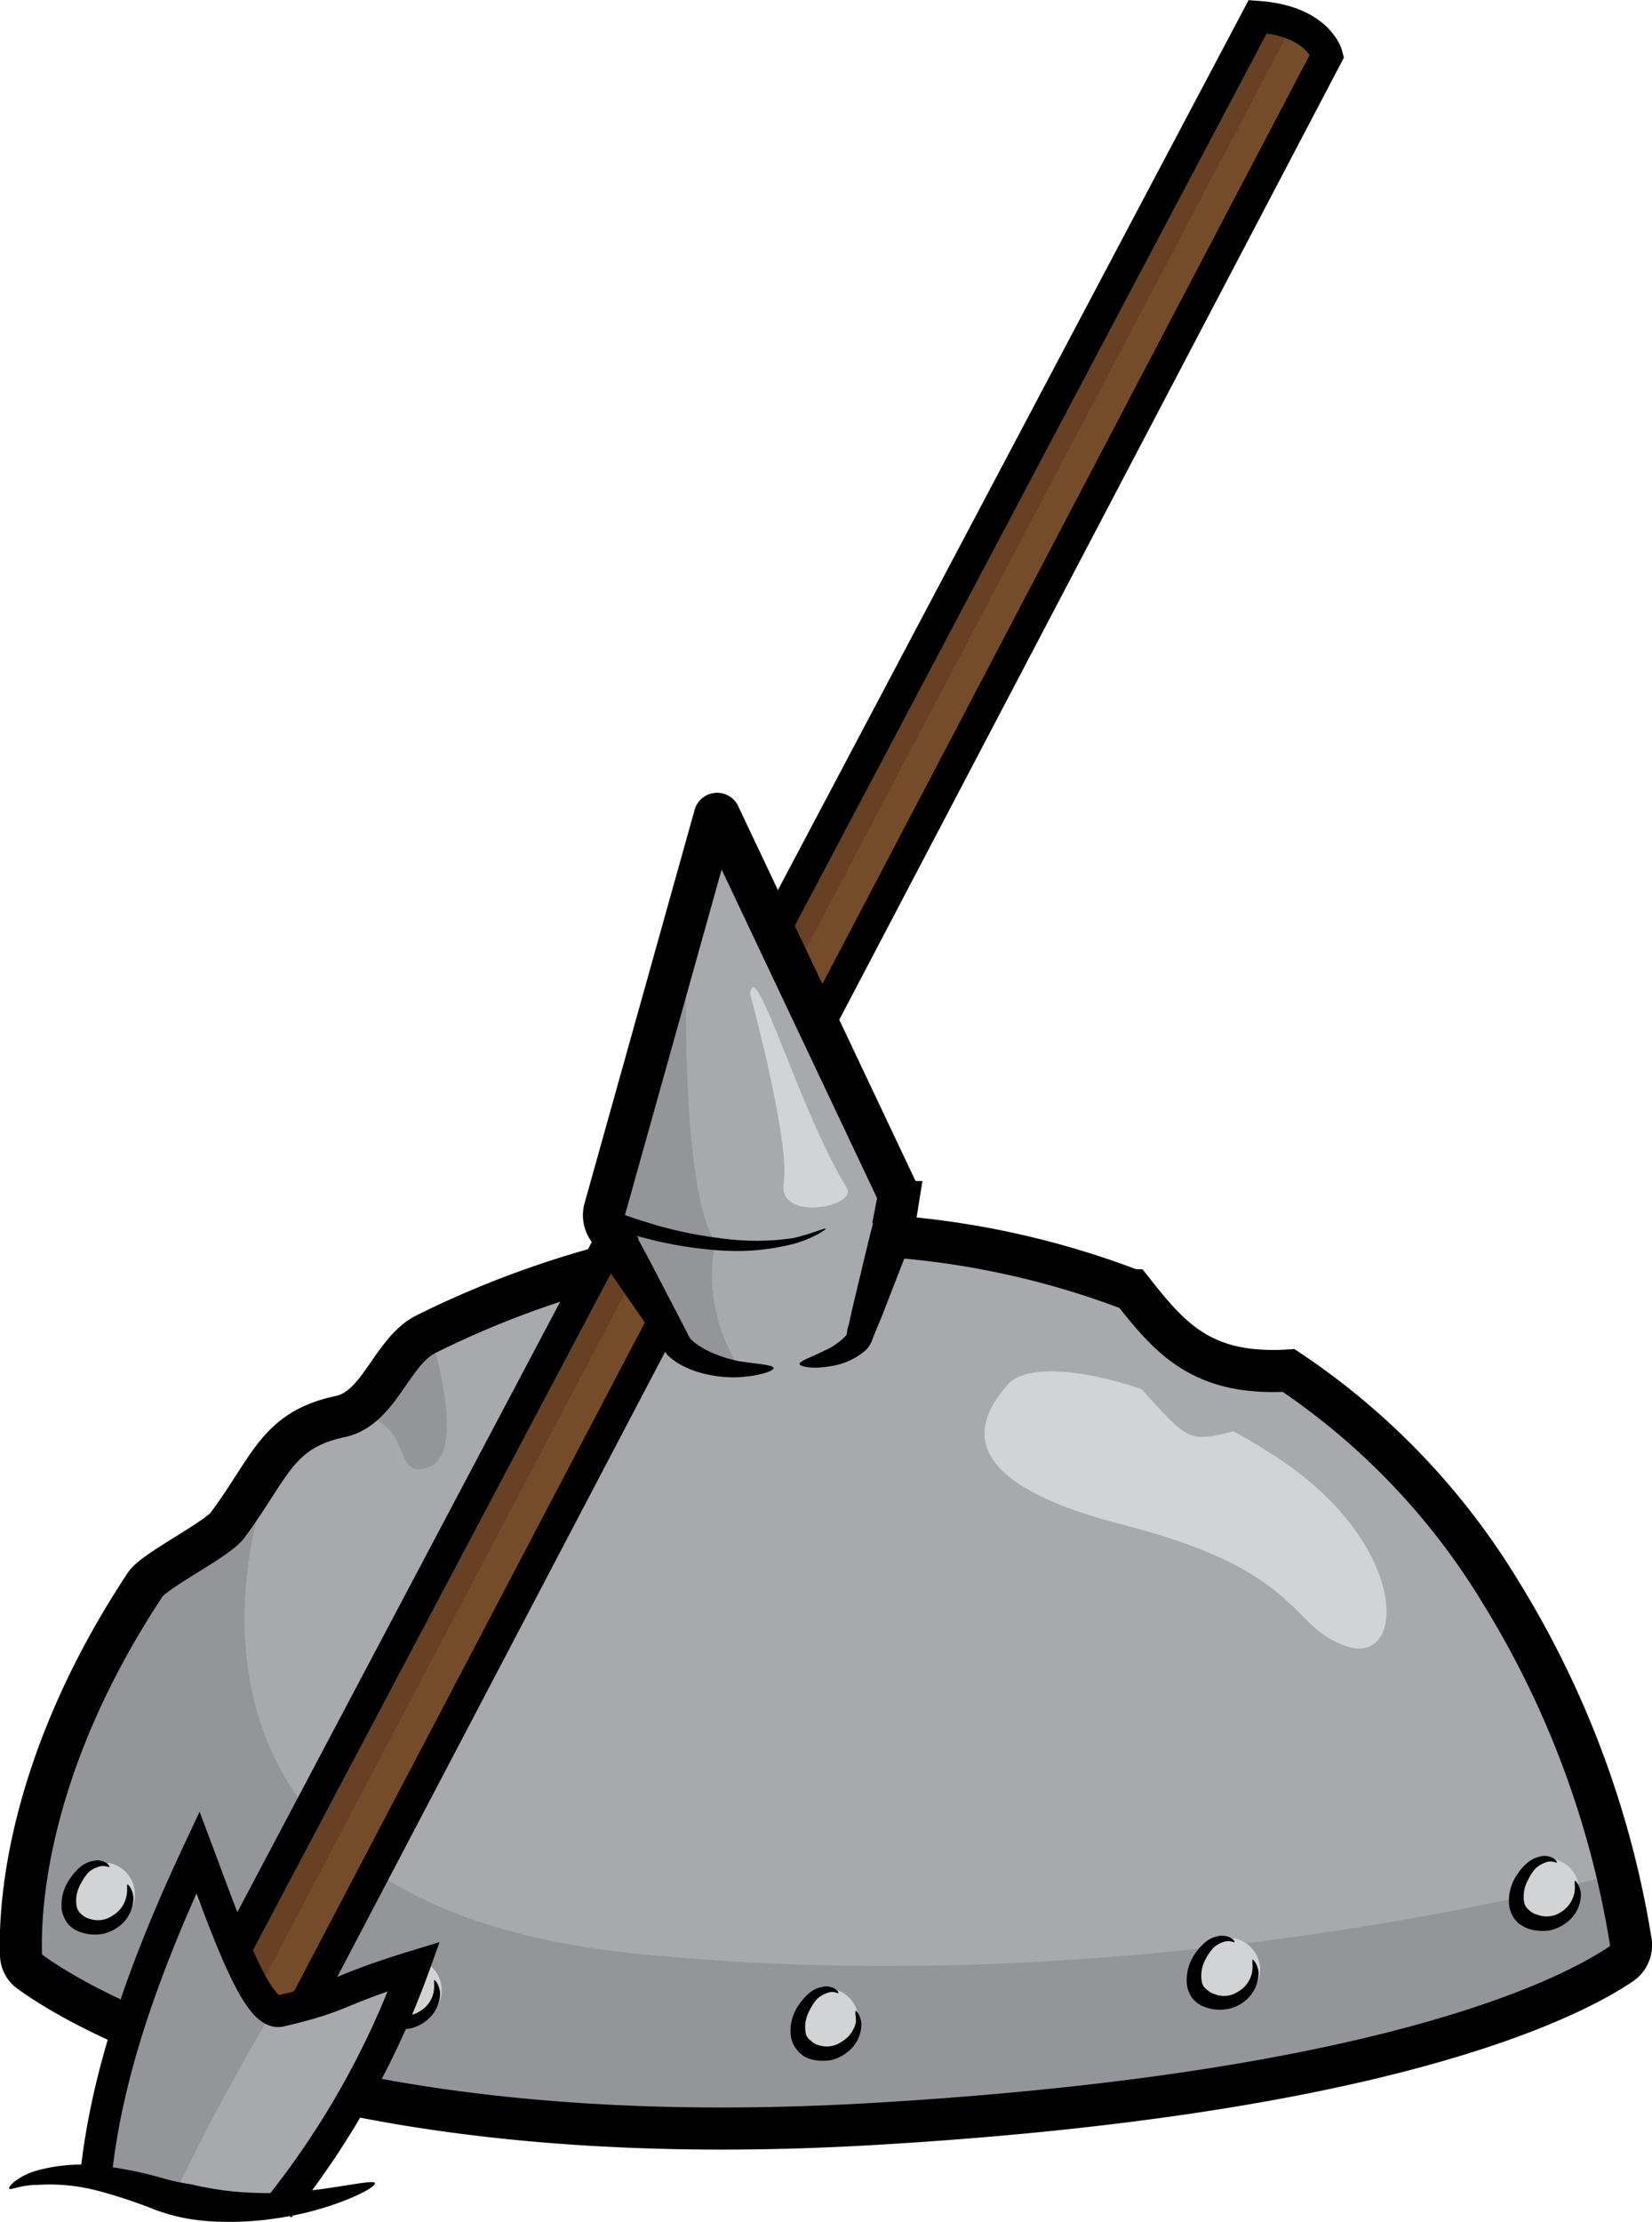 <svg xmlns="http://www.w3.org/2000/svg" viewBox="0 0 78.52 105.56"><defs><style>.cls-1{fill:#a7a9ac;}.cls-2{fill:#939598;}.cls-3,.cls-7{fill:none;stroke:#000;stroke-miterlimit:10;}.cls-3{stroke-width:2px;}.cls-4{fill:#d1d3d4;}.cls-5{fill:#754c29;}.cls-6{fill:#684023;}.cls-7{stroke-width:1.5px;}</style></defs><g id="Layer_2" data-name="Layer 2"><g id="Main_Assets" data-name="Main Assets"><g id="Enemies"><g id="Goblin_-_Grave" data-name="Goblin - Grave"><g id="Layer_715" data-name="Layer 715"><path class="cls-1" d="M77.07,93.29a1.08,1.08,0,0,0,.44-1.05,45.21,45.21,0,0,0-6.16-16.56,33.3,33.3,0,0,0-9.27-10C55,64,55.6,62.29,53.16,61.28a32.25,32.25,0,0,0-14.34-2.65,45.84,45.84,0,0,0-18,4.47C16.81,65.94,13,70.24,8,74,.77,83.79.92,90.83,1,92.87a1,1,0,0,0,.43.81c2.16,1.57,13.64,8.76,40,7.23C66.42,99.46,75,94.7,77.07,93.29Z"/><path class="cls-2" d="M1,92.87c20.73,15.17,58.77,6,69.44,3.43S76.89,89,76.89,89,54.61,95.34,30.1,92.8,12.53,71.06,12.53,71.06,1.86,75.69,1,92.87Z"/><path class="cls-2" d="M20.54,63.72s1.71,5.37-.21,6-.33-2.62-4.25-2.62"/><path class="cls-3" d="M77.07,93.29a1.08,1.08,0,0,0,.44-1.05,45.21,45.21,0,0,0-6.16-16.56,33.56,33.56,0,0,0-10.1-10.57c-4.1.25-5.62-1.51-7.43-3.81a40.42,40.42,0,0,0-15-2.67,45.89,45.89,0,0,0-18.57,4.75c-1.66.84-2.2,3.53-4.09,3.92-3,.64-3.29,2.39-5.34,5.15-.51.7-3.47,2.15-3.92,2.83C1.09,84.07.93,91,1,92.87a1,1,0,0,0,.43.81c2.16,1.57,13.64,8.76,40,7.23C66.42,99.46,75,94.7,77.07,93.29Z"/><path class="cls-4" d="M5.15,88.53a1.21,1.21,0,0,0-1.2.33c-.88,1-1,2.53.68,2.64a1.52,1.52,0,0,0,.52-3Z"/><path d="M6.07,89.52s.23.19.27.61a1.7,1.7,0,0,1-.66,1.37,1.94,1.94,0,0,1-.78.37,2,2,0,0,1-.78,0,2.07,2.07,0,0,1-.55-.19,1.46,1.46,0,0,1-.21-.15s-.08-.07-.18-.2a1.6,1.6,0,0,1-.24-.57,2.13,2.13,0,0,1,.41-1.54,2.45,2.45,0,0,1,.56-.6,1.51,1.51,0,0,1,.69-.24c.47,0,.65.31.59.32s-.24-.12-.54,0a1.11,1.11,0,0,0-.47.28,2.44,2.44,0,0,0-.35.53,1.6,1.6,0,0,0-.18,1.1.67.67,0,0,0,.23.34.89.89,0,0,0,.41.22A1.22,1.22,0,0,0,5.36,91,1.37,1.37,0,0,0,6,90.12C6.09,89.79,6,89.54,6.07,89.52Z"/><path class="cls-4" d="M19.73,93.07a1.19,1.19,0,0,0-1.2.34c-.88,1-1,2.52.68,2.64a1.52,1.52,0,0,0,.52-3Z"/><path d="M20.65,94.06s.23.19.27.62A1.68,1.68,0,0,1,20.26,96a1.81,1.81,0,0,1-.78.37,2,2,0,0,1-.78,0,2.07,2.07,0,0,1-.55-.19.91.91,0,0,1-.21-.15,1.09,1.09,0,0,1-.18-.19,1.43,1.43,0,0,1-.24-.58,2.14,2.14,0,0,1,.41-1.54,2.44,2.44,0,0,1,.56-.6,1.38,1.38,0,0,1,.69-.23c.47,0,.65.3.59.31s-.24-.12-.55,0a1.19,1.19,0,0,0-.46.28,2.44,2.44,0,0,0-.35.53,1.62,1.62,0,0,0-.18,1.1.57.57,0,0,0,.23.34,1,1,0,0,0,.41.23,1.23,1.23,0,0,0,1.07-.12,1.37,1.37,0,0,0,.67-.92C20.67,94.33,20.6,94.09,20.65,94.06Z"/><path class="cls-4" d="M39.75,94.53a1.19,1.19,0,0,0-1.2.33c-.87,1-1,2.52.68,2.64a1.56,1.56,0,0,0,1.5-2A1.51,1.51,0,0,0,39.75,94.53Z"/><path d="M40.68,95.52s.22.19.26.61a1.67,1.67,0,0,1-.66,1.36,1.9,1.9,0,0,1-.78.38,2.23,2.23,0,0,1-.78,0,1.61,1.61,0,0,1-.54-.2L38,97.52s-.08-.08-.17-.2a1.3,1.3,0,0,1-.24-.58A2.15,2.15,0,0,1,38,95.2a2.6,2.6,0,0,1,.56-.59,1.4,1.4,0,0,1,.69-.24c.47,0,.65.31.59.32s-.23-.13-.54,0a1.36,1.36,0,0,0-.47.28,2.52,2.52,0,0,0-.35.54,1.6,1.6,0,0,0-.18,1.1.57.57,0,0,0,.23.33.84.84,0,0,0,.41.23A1.22,1.22,0,0,0,40,97a1.44,1.44,0,0,0,.68-.92C40.69,95.79,40.62,95.54,40.68,95.52Z"/><path class="cls-4" d="M58.63,92.1a1.18,1.18,0,0,0-1.2.34c-.88,1-1,2.52.68,2.64a1.52,1.52,0,0,0,.52-3Z"/><path d="M59.55,93.09s.23.19.27.62a1.71,1.71,0,0,1-.66,1.36,1.8,1.8,0,0,1-.79.37,2,2,0,0,1-.77,0,1.84,1.84,0,0,1-.55-.19c-.13-.08-.21-.13-.21-.15a1.09,1.09,0,0,1-.18-.19,1.43,1.43,0,0,1-.24-.58,2.17,2.17,0,0,1,.4-1.54,2.49,2.49,0,0,1,.57-.6,1.38,1.38,0,0,1,.68-.23c.47,0,.66.3.6.31s-.24-.12-.55,0a1.19,1.19,0,0,0-.46.28,2.45,2.45,0,0,0-.36.53,1.6,1.6,0,0,0-.17,1.1.57.57,0,0,0,.23.34,1,1,0,0,0,.41.23,1.2,1.2,0,0,0,1.06-.12,1.38,1.38,0,0,0,.68-.92C59.57,93.36,59.49,93.12,59.55,93.09Z"/><path class="cls-4" d="M74,88.36a1.19,1.19,0,0,0-1.2.33c-.88,1-1,2.52.68,2.64a1.57,1.57,0,0,0,1.5-2A1.53,1.53,0,0,0,74,88.36Z"/><path d="M74.87,89.35s.23.19.27.61a1.67,1.67,0,0,1-.66,1.36,1.93,1.93,0,0,1-.79.38,2.18,2.18,0,0,1-.77,0,1.67,1.67,0,0,1-.55-.2l-.21-.14-.18-.2a1.43,1.43,0,0,1-.24-.58A2.16,2.16,0,0,1,72.15,89a2.23,2.23,0,0,1,.56-.59,1.4,1.4,0,0,1,.68-.24c.48,0,.66.31.6.32s-.24-.13-.55,0a1.33,1.33,0,0,0-.46.28,2.19,2.19,0,0,0-.35.54,1.6,1.6,0,0,0-.18,1.1.67.67,0,0,0,.23.34.89.89,0,0,0,.41.22,1.22,1.22,0,0,0,1.07-.11,1.42,1.42,0,0,0,.67-.92C74.89,89.62,74.81,89.37,74.87,89.35Z"/><path class="cls-4" d="M47.89,65.78c-1.25,1.45-3.15,4.45,5.49,6.66S61.2,77.27,64,78.21s3-4.51-2.76-8.6A28,28,0,0,0,58.63,68c-2.15.53-2.15.44-4.37-2C51.16,64.94,48.67,64.88,47.89,65.78Z"/></g><g id="Layer_714" data-name="Layer 714"><path class="cls-5" d="M59.78.79,10.39,94.13c3.78,4.31,4,1.3,4,1.3L63.08,2.64S62.68,1,59.78.79Z"/><path class="cls-6" d="M59.78.79,10.39,94.13C14.17,98.44,11.5,96,11.5,96L61.33,1.36S62.68,1,59.78.79Z"/><path class="cls-7" d="M59.78.79,10.39,94.13c2.52,3,4,1.3,4,1.3L63.08,2.64S62.68,1,59.78.79Z"/><path class="cls-1" d="M19.68,93.42c-3.86,1.18-3.2,1.38-6.36,2.12-1.11.27-2.58-4-3.91-7.54C6.46,94.26,5,99.14,4.55,103.43c3.4,1.89,5.61,1.45,8.61,1.57A40.43,40.43,0,0,0,19.68,93.42Z"/><path class="cls-2" d="M13,95.48s-2.66,4.4-4.66,8.68c-1.26,1-1.58.15-3.44-.7.21-3.22,1.21-7.77,3.89-14"/><path class="cls-7" d="M13.26,104.88a40.31,40.31,0,0,0,6.42-11.46c-3.86,1.18-3.2,1.38-6.36,2.12-1.11.27-2.58-4-3.91-7.54C6.48,94.24,5,99.1,4.56,103.38"/><path d="M17.82,103.71c.1.23-1.94,1.22-4.21,1.6a15.22,15.22,0,0,1-3.17.24,10.63,10.63,0,0,1-1.54-.15A9.33,9.33,0,0,1,7.42,105a24.15,24.15,0,0,0-2.8-.93,9,9,0,0,0-2.85-.27c-.78,0-1.26.26-1.33.18s.35-.55,1.2-.83a8,8,0,0,1,3.17-.26,18.29,18.29,0,0,1,3.09.64c.75.2,1.29.25,1.32.27s.55.13,1.34.25a16.56,16.56,0,0,0,2.92.12C15.63,104.07,17.74,103.51,17.82,103.71Z"/></g><g id="Layer_716" data-name="Layer 716"><path class="cls-1" d="M29.5,59.37l-.64-1.07a1.13,1.13,0,0,1-.12-.84L34,38.75a.11.11,0,0,1,.21,0L42.6,56.51a1,1,0,0,1,.07.6l-.19,1.18L41,64.52l-8.14-.26"/><path d="M38,64.81c0-.16.53-.31,1.22-.66a3.12,3.12,0,0,0,1-.71c.07-.1,0-.17.12-.5l.18-.81c.26-1.08.52-2.17.72-3s.36-1.39.37-1.43.52-.12,1.06,0,.93.42.89.57-.22.58-.52,1.37L41.9,62.57l-.32.77-.17.43a1.22,1.22,0,0,1-.39.48,3.28,3.28,0,0,1-1.51.65C38.62,65.06,38.06,64.93,38,64.81Z"/><path class="cls-4" d="M35.65,47.19s1.92,7.11,1.6,9,3.53,1.14,3,.25C37.92,52.59,35.92,45.39,35.65,47.19Z"/><path class="cls-2" d="M32.62,46.57S32.37,56.58,34,59a8,8,0,0,0,1.17,6l-2.75-.76-4-6.94"/><path class="cls-3" d="M42.48,58.29l.19-1.18a1,1,0,0,0-.07-.6L34.19,38.74a.11.11,0,0,0-.21,0L28.74,57.46a1.13,1.13,0,0,0,.12.84l.64,1.07"/><path d="M36.77,65c0,.12-.63.37-1.68.43a5.89,5.89,0,0,1-1.82-.22,4.4,4.4,0,0,1-1-.42,3.09,3.09,0,0,1-.55-.42l-.34-.49-2.08-3-1-1.46c-.09-.16.22-.52.71-.81s1-.4,1.05-.24l.83,1.54,1.7,3.27c.06.13.18.35.18.36s.1.12.2.21a4,4,0,0,0,.69.43,6.11,6.11,0,0,0,1.48.49C36.08,64.81,36.75,64.84,36.77,65Z"/><path d="M39.26,58.38s-.13.11-.38.25a5.45,5.45,0,0,1-1.11.45,10.91,10.91,0,0,1-3.61.32,18.91,18.91,0,0,1-3.61-.61c-1-.25-1.63-.5-1.68-.51a.37.37,0,0,1-.16-.5.39.39,0,0,1,.45-.26s.66.27,1.59.55a19.27,19.27,0,0,0,3.46.75,12.14,12.14,0,0,0,3.49,0C38.64,58.6,39.22,58.31,39.26,58.38Z"/></g></g></g></g></g></svg>
